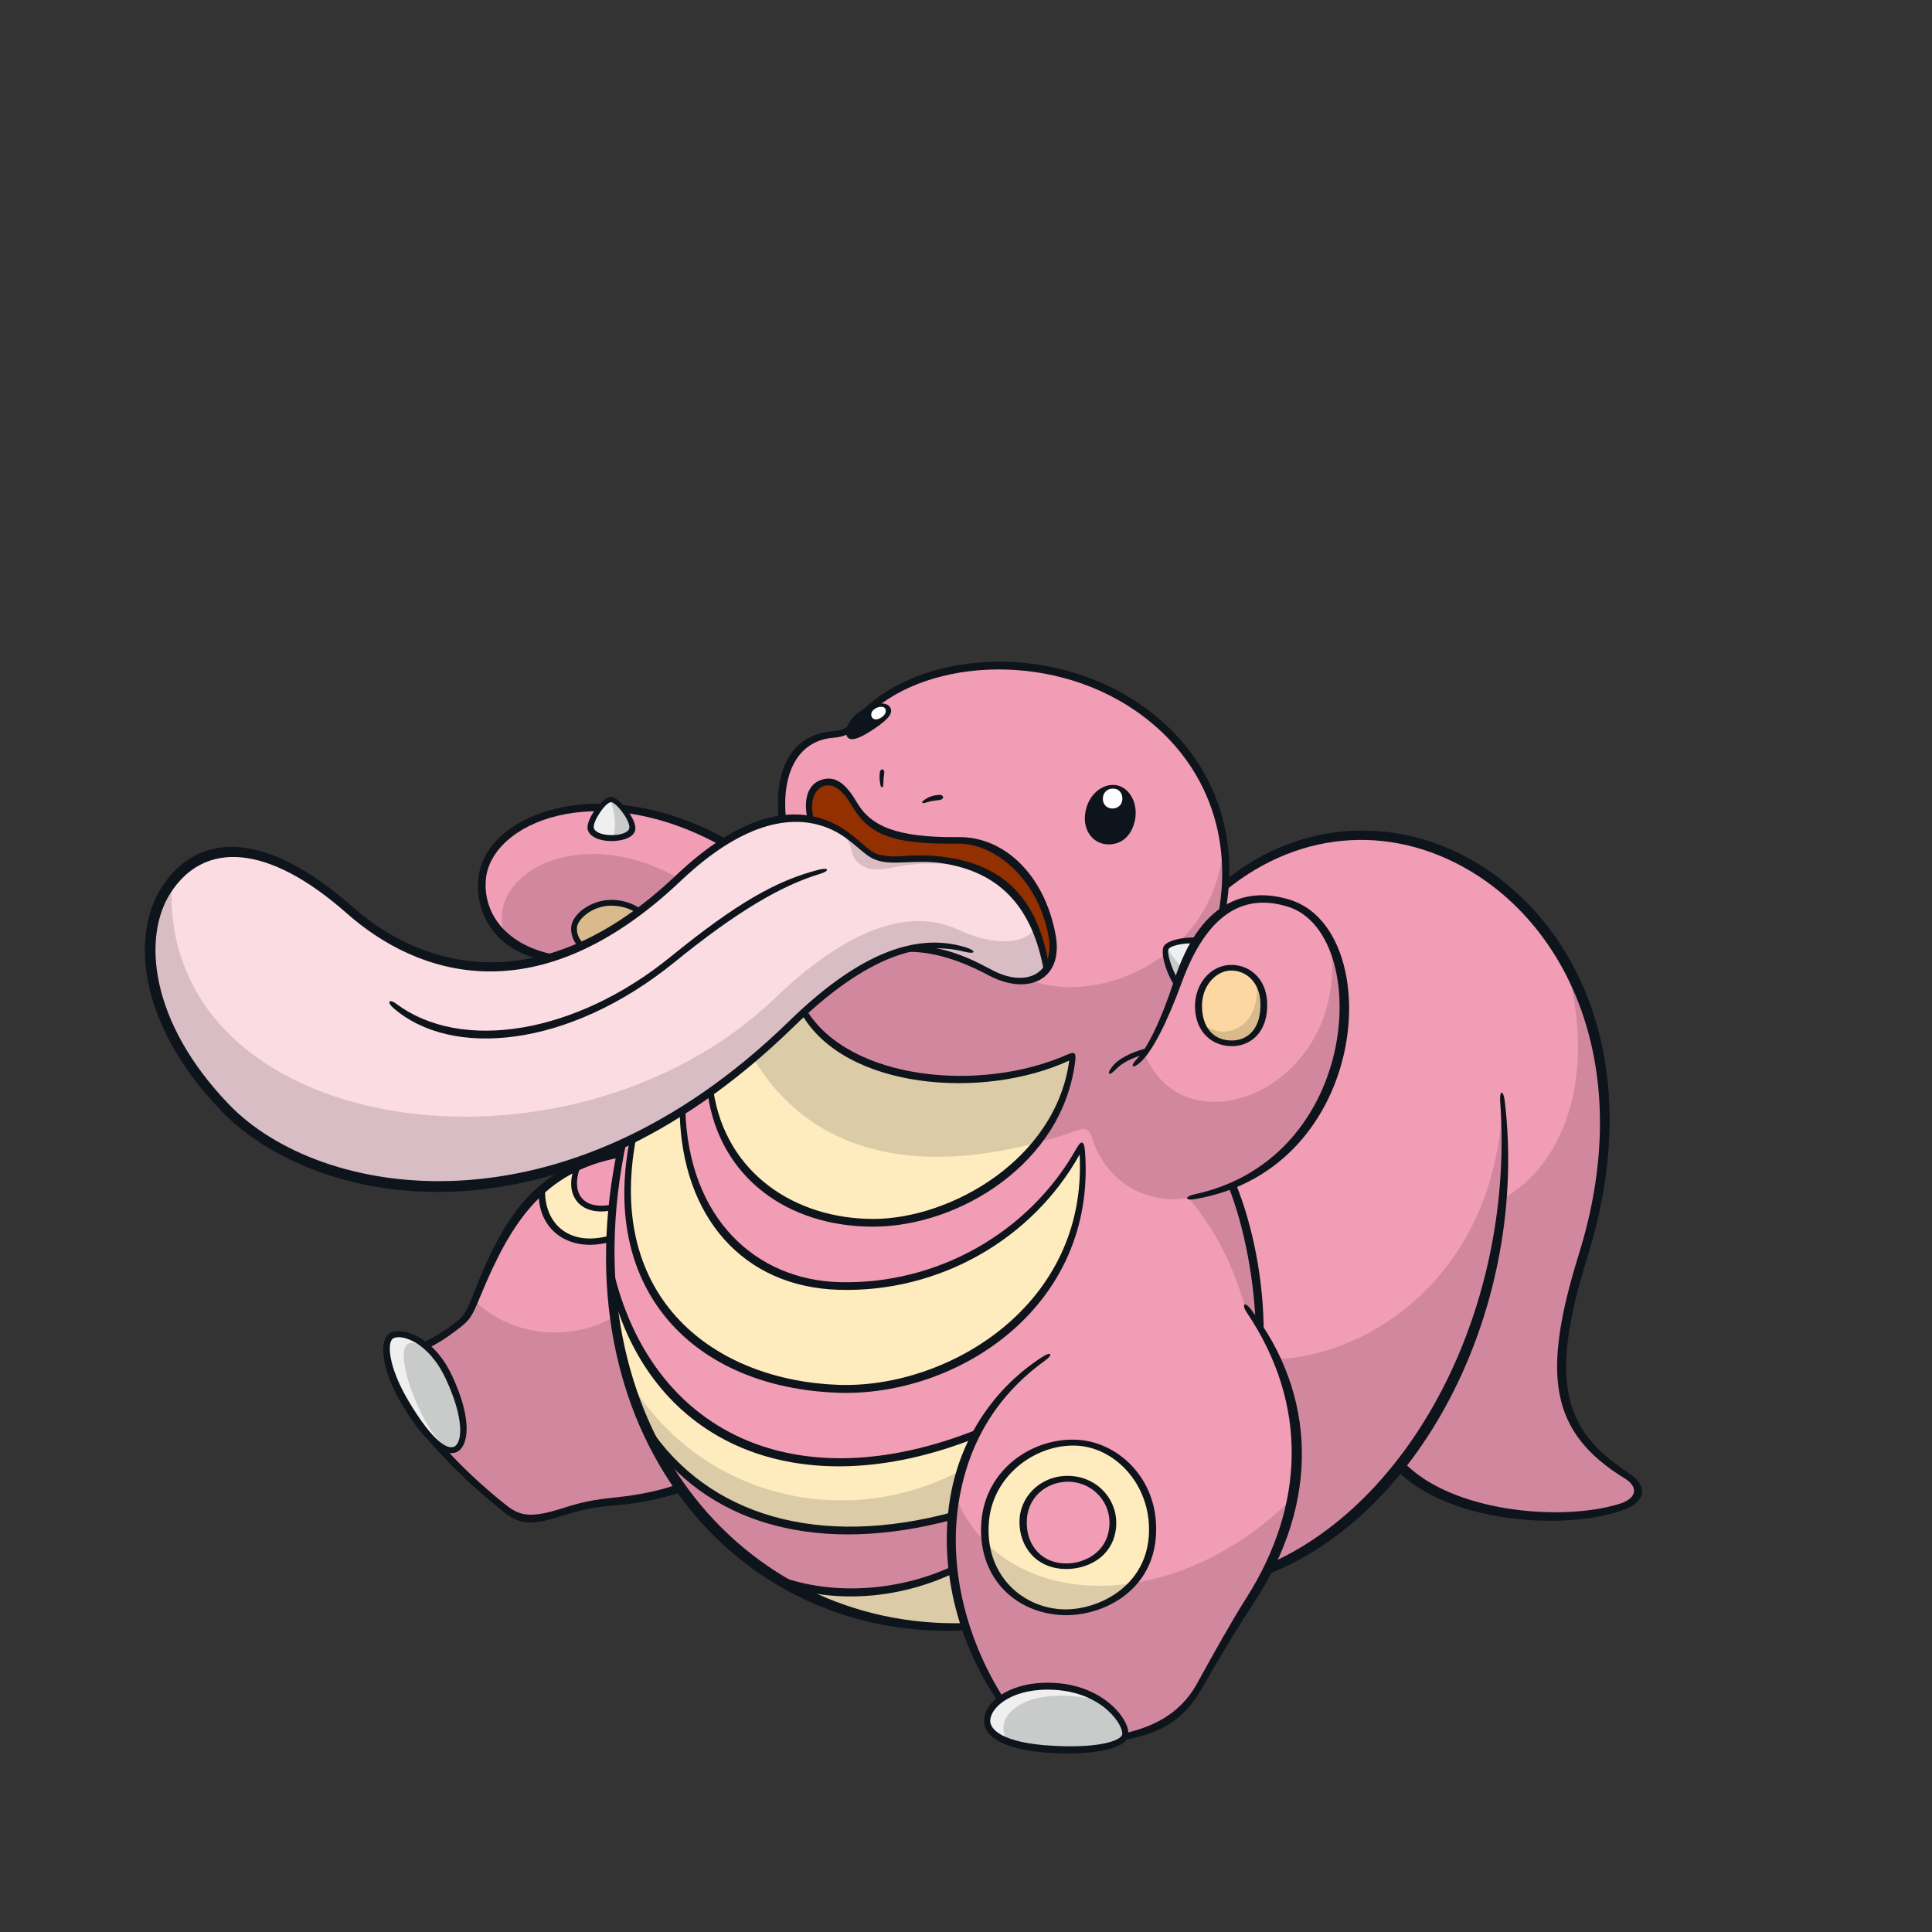 <svg width="800" height="800" viewBox="0 0 800 800" fill="none" xmlns="http://www.w3.org/2000/svg">
<rect x="0" y="0" width="800" height="800" fill="#333333" stroke="none"/>
<g clip-path="url(#clip0_42_68136)">
<path d="M239.701 397.443C213.095 397.513 198.347 382.835 199.736 364.396C201.799 337.103 251.614 320.264 304.124 351.318C312.347 356.173 276.845 397.345 239.701 397.443Z" fill="#F19DB5"/>
<path d="M284.717 614.976C277.968 617.629 265.072 620.674 255.488 621.558C245.791 622.456 240.866 623.564 233.499 625.908C220.027 630.188 215.242 629.556 208.942 624.519C197.561 615.425 183.725 602.544 171.91 586.855L172.864 558.678C178.463 556.25 182.448 554.005 188.426 549.529C193.281 545.88 194.432 544.21 197.519 536.338C210.471 503.221 224.644 481.415 259.894 477.261C286.85 474.09 305.401 606.824 284.731 614.976H284.717Z" fill="#F19DB5"/>
<path d="M256.133 499.277C241.806 503.824 234.285 495.334 239.322 482.564C233.709 485.006 228.826 488.149 224.49 491.952C223.283 507.865 236.067 518.811 255.137 512.103C258.715 510.84 257.887 498.73 256.133 499.277Z" fill="#FEEBBE"/>
<path d="M673.686 611.076C643.81 592.034 640.12 569.455 655.752 519.205C697.583 384.745 579.289 301.504 503.373 370.053C451.284 417.09 476.332 665.592 518.317 652.163C541.415 644.768 562.562 628.644 579.724 606.824C600.239 628.925 648.946 631.746 671.441 624.028C679.972 621.109 680.085 615.173 673.686 611.076Z" fill="#F19DB5"/>
<path d="M406.66 673.028C307.31 682.248 228.096 589.394 259.88 464.617L324.64 343.291C320.781 319.59 329.145 305.039 345.071 303.846C349.871 303.481 352.102 302.246 355.231 298.514C377.459 271.978 430.46 267.165 468.277 291.175C500.047 311.339 514.29 346.294 504.509 384.365L508.803 487.265C516.661 505.466 521.839 530.093 521.629 556.151L406.674 673.014L406.66 673.028Z" fill="#F19DB5"/>
<path d="M185.816 570.128C193.66 586.883 192.986 597.688 188.861 600.031C184.721 602.375 177.228 596.79 167.77 580.835C160.01 567.757 158.144 555.548 162.073 553.163C166.212 550.665 178.336 554.173 185.802 570.128H185.816Z" fill="#EFEFEF"/>
<path d="M489.312 410.144C484.906 404.208 481.566 395.003 482.843 392.463C483.966 390.218 491.291 388.225 499.023 389.853C502.404 390.554 491.389 412.95 489.312 410.144Z" fill="#EFEFEF"/>
<path d="M533.725 374.01C514.697 367.513 498.658 376.761 487.881 406.229C483.376 418.535 478.605 429.186 474.55 435.29C468.656 436.736 463.31 439.262 461.093 442.461C449.347 459.398 465.232 501.763 494.981 495.49C565.705 480.587 571.894 387.046 533.725 374.01Z" fill="#F19DB5"/>
<path d="M523.355 414.999C523.776 425.987 517.686 431.726 510.656 431.993C503.008 432.287 496.637 427.011 496.272 417.525C495.935 408.895 501.562 401.023 509.351 400.714C517.251 400.406 523.032 406.566 523.355 414.999Z" fill="#FCD7A1"/>
<path d="M293.6 445.631C296.392 484.445 325.987 506.392 361.574 506.392C397.16 506.392 440.128 479.996 444.239 437.043C406.646 454.976 346.46 448.999 330.576 414.38C325.72 403.786 292.491 430.153 293.6 445.631Z" fill="#FEEBBE"/>
<path d="M263.599 464.675C246.661 534.15 290.302 572.992 347.078 575.041C393.189 576.711 454.076 541.615 447.916 474.203C426.18 514.673 384.798 533.589 347.261 532.466C311.197 531.386 281.953 504.71 282.641 453.098C282.767 443.766 265.17 458.22 263.599 464.675Z" fill="#FEEBBE"/>
<path d="M399.251 626.344C339.95 644.151 293.165 629.29 268.538 593.086C259.459 573.778 253.958 551.648 252.948 527.414C269.829 599.205 334.982 624.393 409.621 591.487C413.747 589.662 408.541 623.551 399.251 626.344Z" fill="#FEEBBE"/>
<path d="M406.66 673.028C375.76 676.059 347.26 668.987 323.11 654.449C347.611 663.206 374.764 660.876 401.033 646.746C405.566 644.304 415.908 672.116 406.66 673.028Z" fill="#FEEBBE"/>
<path d="M416.693 707.071C382.987 659.655 385.218 592.706 432.34 562.522C469.007 539.032 507.708 529.489 517.209 542.919C543.239 579.74 543.435 622.231 518.149 662.055C510.683 673.814 503.022 686.893 496.861 697.908C488.54 712.783 475.883 717.455 460.264 720.136L416.707 707.071H416.693Z" fill="#F19DB5"/>
<path d="M408.765 712.419C408.961 704.519 420.707 697.292 437.026 698.345C457.023 699.65 466.832 713.219 465.905 718.509C465.33 721.821 455.451 725.385 436.03 724.361C415.641 723.294 408.639 717.681 408.765 712.405V712.419Z" fill="#EFEFEF"/>
<path d="M460.826 632.012C459.928 643.406 449.712 649.272 439.847 648.5C430.291 647.756 422.868 639.519 423.724 628.616C424.411 619.762 432.859 611.51 443.734 612.366C454.511 613.208 461.542 622.933 460.84 632.012H460.826ZM446.765 597.45C429.281 596.075 409.649 608.676 407.965 630.188C406.323 651.096 420.103 666.069 438.767 667.542C454.539 668.777 475.462 658.73 477.202 636.502C478.745 616.801 465.064 598.895 446.765 597.45Z" fill="#FEEBBE"/>
<path d="M528.519 562.776C566.743 561.597 619.029 527.975 622.06 457.447C631.167 548.519 580.383 627.887 525.417 649.174C539.857 621.165 540.545 588.609 528.533 562.776H528.519Z" fill="#D1889E"/>
<path d="M621.934 496.583C617.738 538.162 605.333 573.608 579.724 606.823C600.239 628.924 648.946 631.745 671.44 624.027C679.972 621.108 680.084 615.172 673.686 611.075C644.4 592.397 639.727 568.528 655.752 519.204C669.855 472.405 666.262 428.582 648.455 399.801C660.705 441.912 649.704 481.218 621.934 496.583Z" fill="#D1889E"/>
<path d="M495.402 389.6C498.139 385.363 502.376 380.269 506.235 377.771C507.723 371.793 508.228 356.862 506.726 348.766C505.52 366.461 498.293 380.17 488.456 389.853C490.645 389.558 493.143 389.544 495.402 389.6Z" fill="#D1889E"/>
<path d="M330.702 414.999C346.882 450.108 408.386 454.135 444.239 437.03C442.906 450.936 437.335 463.102 429.253 473.206C434.781 471.76 440.437 470.048 446.218 468.056C449.544 466.919 451.199 467.621 452.322 471.494C456.027 484.263 469.793 499.559 492.217 496.051C503.33 509.634 509.968 522.446 515.469 540.871C517.237 543.298 519.636 546.119 521.446 549.094C522.106 536.773 517.054 507.543 510.248 490.929C547.701 477.486 567.291 426.239 550.676 389.066C560.387 449.013 491.852 478.51 474.115 436.693C478.717 429.101 483.334 419.756 487.867 406.256C485.762 404.25 482.913 398.777 482.534 395.044C461.457 411.041 434.739 412.599 418.546 401.962C386.706 381.04 356.803 385.53 330.688 415.041L330.702 414.999Z" fill="#D1889E"/>
<path d="M333.101 418.984C325.524 425.762 318.522 432.708 312.039 438.405C334.35 475.437 375.171 487.407 429.266 473.206C437.335 463.103 442.92 450.936 444.253 437.03C408.4 454.122 352.031 449.477 333.101 418.984Z" fill="#DBCBA6"/>
<path d="M523.355 414.998C523.214 411.294 522.022 408.038 520.057 405.568C523.018 423.825 508.326 432.651 497.493 423.53C499.738 429.185 504.818 432.216 510.655 431.992C517.686 431.725 523.776 425.986 523.355 414.998Z" fill="#D9BA8D"/>
<path d="M483.081 392.027C484.822 395.395 487.628 399.002 489.803 400.615C488.807 402.608 488.119 404.474 487.558 406.593C484.695 404.222 482.085 395.76 483.081 392.027Z" fill="#C9CACA"/>
<path d="M209.04 387.704C213.797 391.914 220.28 395.001 228.292 396.475C244.767 391.465 262.462 381.193 280.971 363.653C239.715 340.204 200.129 361.884 209.04 387.704Z" fill="#D1889E"/>
<path d="M240.74 391.747C248.528 388.211 256.54 383.482 264.763 377.364C262.223 375.553 258.926 374.319 255.39 373.912C245.693 372.817 238.312 379.3 237.737 383.524C237.4 386.022 238.228 389.249 240.74 391.747Z" fill="#D9BA8D"/>
<path d="M254.519 545.164C234.088 556.882 209.615 551.886 196.635 538.541C194.165 544.575 192.79 546.273 188.426 549.543C183.711 553.079 180.217 555.226 176.204 557.162C179.628 559.983 183.051 564.193 185.83 570.128C193.674 586.883 193.001 597.688 188.875 600.032C186.854 601.168 184.034 600.411 180.596 597.506C190.166 608.423 200.269 617.586 208.956 624.518C215.256 629.556 220.041 630.202 233.513 625.908C240.88 623.564 245.791 622.456 255.502 621.558C263.879 620.772 274.768 618.372 281.883 616.001C267.906 596.299 258.28 572.303 254.533 545.15L254.519 545.164Z" fill="#D1889E"/>
<path d="M188.861 600.032C195.232 597.24 192.369 577.313 181.367 562.649C150.819 534.64 177.396 605.07 188.861 600.032Z" fill="#C9CACA"/>
<path d="M465.905 718.522C466.467 715.336 463.085 709.134 455.942 704.419C426.404 696.729 409.874 709.906 417.227 721.062C421.521 722.704 427.625 723.924 436.03 724.373C455.451 725.398 465.33 721.834 465.905 718.522Z" fill="#C9CACA"/>
<path d="M469.217 655.544C461.289 664.412 448.954 668.341 438.752 667.541C422.741 666.293 410.337 655.081 408.162 638.719C402.801 633.33 398.437 626.777 395.42 619.045C390.452 646.689 397.23 677.729 414.336 703.591C419.345 699.999 427.372 697.711 437.012 698.343C457.009 699.648 466.818 713.217 465.891 718.508C465.863 718.69 465.793 718.872 465.695 719.069C478.815 716.192 489.494 711.014 496.833 697.908C502.993 686.892 510.655 673.814 518.121 662.055C526.807 648.359 532.49 634.368 535.156 620.378C514.907 640.557 491.36 652.092 469.217 655.53V655.544Z" fill="#D1889E"/>
<path d="M438.753 667.542C448.94 668.341 461.289 664.412 469.217 655.544C445.194 659.276 422.854 653.453 408.176 638.719C410.351 655.081 422.756 666.279 438.767 667.542H438.753Z" fill="#DBCBA6"/>
<path d="M394.578 649.946C393.722 642.481 393.596 635.044 394.255 627.761C337.353 643.267 292.505 628.28 268.566 593.143C280.957 619.468 299.971 640.516 323.223 654.493C345.689 662.491 370.386 661.144 394.578 649.946Z" fill="#D1889E"/>
<path d="M399.742 673.506C397.202 665.746 395.476 657.845 394.578 649.959C370.386 661.143 345.689 662.504 323.223 654.506C345.52 667.907 371.719 674.797 399.742 673.52V673.506Z" fill="#DBCBA6"/>
<path d="M394.255 627.759C394.831 621.304 396.009 614.99 397.82 608.9C351.133 633.906 289.853 620.968 260.062 570.857C262.391 578.645 265.24 586.069 268.566 593.141C292.519 628.279 337.353 643.265 394.255 627.759Z" fill="#DBCBA6"/>
<path d="M364.352 319.732C364.071 321.514 364.17 323.057 364.577 325.064C364.885 326.565 365.741 326.004 365.755 324.994C365.797 322.917 365.854 321.935 366.134 320.04C366.387 318.328 364.619 318.006 364.338 319.732H364.352Z" fill="#0E141B"/>
<path d="M389.035 331.252C391.182 330.971 390.93 328.993 388.74 329.147C386.551 329.302 384.573 329.877 382.664 331.28C381.289 332.291 381.822 332.838 383.17 332.403C385.653 331.603 386.93 331.533 389.035 331.252Z" fill="#0E141B"/>
<path d="M504.509 378.43C511.076 343.11 496.918 310.989 466.902 292.144C429.183 268.457 377.024 274.378 355.989 299.749C352.817 303.566 350.137 305.082 344.959 305.503C330.87 306.625 323.419 319.507 325.468 339.167L322.521 339.546C320.304 318.763 327.601 304.17 344.833 302.78C349.099 302.444 350.656 301.616 353.898 297.715C375.943 271.137 429.589 264.836 468.824 289.477C499.654 308.842 513.687 341.314 507.681 376.114L504.495 378.416L504.509 378.43Z" fill="#0E141B"/>
<path d="M473.413 436.805C468.908 437.955 464.656 440.004 461.766 443.063C459.268 445.701 458.089 444.873 460.419 441.828C463.057 438.376 468.291 435.696 475.307 433.914L473.413 436.805Z" fill="#0E141B"/>
<path d="M494.827 494.493C564.26 479.366 567.866 386.246 533.374 375.469C514.458 369.562 499.555 378.935 489.34 406.818C483.081 423.91 476.977 435.669 472.024 440.019C468.866 442.798 467.786 441.577 470.719 438.56C474.928 434.224 480.598 423.082 486.309 405.625C496.581 374.235 515.019 366.573 534.244 372.607C574.096 385.124 567.866 483.843 495.149 496.472C490.49 497.286 490.238 495.49 494.841 494.493H494.827Z" fill="#0E141B"/>
<path d="M524.702 415.11C525.179 427.571 517.784 432.903 510.726 433.184C502.474 433.493 495.234 427.866 494.841 417.51C494.462 407.617 501.085 399.871 509.294 399.562C516.998 399.239 524.323 404.88 524.702 415.11ZM509.35 401.891C503.779 402.102 497.367 407.925 497.731 417.355C498.082 426.364 503.246 431.107 510.599 430.84C516.619 430.616 522.33 426.041 521.909 415.04C521.587 406.733 515.96 401.653 509.35 401.891Z" fill="#0E141B"/>
<path d="M486.73 408.768C482.829 403.057 480.486 394.61 481.819 391.957C482.997 389.6 489.34 387.832 496.398 388.225L495.065 390.68C489.565 390.33 484.471 391.705 483.853 393.066C483.138 394.61 485.046 401.135 487.965 405.836L486.744 408.782L486.73 408.768Z" fill="#0E141B"/>
<path d="M298.02 349.859C246.633 321.864 202.95 340.78 201.154 364.453C200.115 378.107 209.405 391.929 231.057 395.577L225.135 397.598C206.514 393.795 196.846 380.057 198.039 364.271C200.115 336.753 248.991 318.44 301.304 347.726L298.006 349.859H298.02Z" fill="#0E141B"/>
<path d="M239.701 392.14C237.077 389.839 236.207 386.092 236.571 383.454C237.273 378.206 245.636 371.624 255.515 372.733C259.444 373.182 262.995 374.613 265.703 376.634L263.752 378.177C261.339 376.522 258.645 375.525 255.235 375.132C245.973 374.08 239.392 380.465 238.943 383.776C238.62 386.176 239.532 388.954 242.142 391.144L239.701 392.14Z" fill="#0E141B"/>
<path d="M295.354 451.37C300.448 486.157 329.635 504.736 361.602 504.736C393.568 504.736 437.153 480.179 442.752 439.148C407.025 455.664 349.941 450.963 332.049 420.05L333.887 418.113C351.568 447.189 405.79 452.647 441.882 436.706C444.983 435.345 445.628 435.907 445.236 439.218C440.184 481.835 397.02 507.936 361.574 507.936C326.127 507.936 298.034 487.645 293.039 452.956L295.368 451.37H295.354Z" fill="#0E141B"/>
<path d="M263.43 471.016C250.59 538.147 296.252 571.601 347.134 573.439C392.347 575.039 450.386 540.603 447.046 478.06C427.428 513.24 388.881 535.341 347.218 534.078C307.885 532.899 282.43 504.147 281.448 460.786L283.777 459.383C285.04 504.904 313.288 529.896 347.345 530.907C387.885 532.085 426.067 510.531 445.755 475.534C447.649 472.152 448.912 472.11 449.263 476.685C454.231 541.179 396.346 578.477 346.938 576.709C287.271 574.548 248.71 534.513 260.708 472.237L263.416 471.03L263.43 471.016Z" fill="#0E141B"/>
<path d="M399.938 675.106C303.338 680.004 230.622 591.613 256.063 474.118L259.388 472.715C234.551 589.55 306.832 674.334 399.012 672.117L399.952 675.106H399.938Z" fill="#0E141B"/>
<path d="M403.475 595.681C331.221 624.041 269.632 598.754 252.892 532.675L253.79 525.336C269.45 592.875 328.99 622.413 405.229 591.668L403.475 595.695V595.681Z" fill="#0E141B"/>
<path d="M268.65 590.631C293.263 627.789 339.248 641.148 394.76 626.077L394.339 629.305C340.23 643.758 295.592 631.985 270.404 598.068L268.65 590.631Z" fill="#0E141B"/>
<path d="M320.795 651.868C342.602 660.75 370.975 659.445 394.494 648.5L394.775 651.475C370.54 662.855 344.777 663.318 325.355 656.905L320.795 651.868Z" fill="#0E141B"/>
<path d="M256.905 479.281C224.798 485.02 211.285 506.686 198.796 537.011C195.218 545.697 194.53 546.623 189.114 550.763C184.511 554.285 181.396 556.109 177.382 558.27L174.856 556.179C179.487 553.85 183.037 551.829 187.71 548.335C192.074 545.079 193.085 543.424 196.088 535.706C209.671 500.765 223.367 482.115 257.606 476.109L256.905 479.281Z" fill="#0E141B"/>
<path d="M184.427 599.723C190.433 606.711 200.718 616.267 209.727 623.354C215.523 627.914 220.154 628.588 233.049 624.49C241.02 621.95 245.637 620.982 255.305 620C263.682 619.144 273.463 617.32 281.013 614.415L282.991 617.544C275.007 620.337 264.693 622.526 255.572 623.269C246.142 624.041 241.357 624.967 233.891 627.339C219.971 631.773 215.509 631.703 207.917 625.557C199.049 618.372 188.075 608.844 177.003 595.92L184.385 599.723H184.427Z" fill="#0E141B"/>
<path d="M187.163 569.596C195.933 588.329 193.786 598.643 189.464 601.085C185.156 603.527 177.074 599.485 166.437 581.552C158.017 567.351 156.642 554.988 161.357 552.126C166.367 549.094 179.557 553.332 187.163 569.596ZM184.525 570.817C177.284 555.367 165.974 552.294 162.788 554.216C160.178 555.802 160.712 565.877 169.117 580.05C179.431 597.451 185.633 600.412 188.187 598.966C191.583 597.044 192.13 587.038 184.525 570.803V570.817Z" fill="#0E141B"/>
<path d="M253.86 501.059C240.978 503.95 233.541 495.741 237.638 483.912L240.445 482.789C235.954 494.324 241.694 501.48 253.986 498.632L253.86 501.059Z" fill="#0E141B"/>
<path d="M253.046 514.166C235.659 519.077 222.637 509.311 223.072 493.566L225.752 491.756C224.882 506.266 235.463 516.776 253.116 511.429L253.06 514.166H253.046Z" fill="#0E141B"/>
<path d="M462.173 632.124C461.177 644.893 449.684 650.394 439.707 649.622C427.26 648.64 421.45 638.34 422.208 628.616C422.994 618.667 432.045 610.275 443.832 611.187C454.96 612.057 463.001 621.445 462.159 632.138L462.173 632.124ZM425.225 628.854C424.453 638.691 430.291 646.591 439.945 647.335C448.196 647.98 458.482 643.266 459.366 631.899C460.138 622.133 452.729 614.316 443.65 613.601C434.908 612.913 426.025 618.652 425.225 628.854Z" fill="#0E141B"/>
<path d="M478.605 636.573C476.767 660.008 454.904 669.985 438.626 668.708C418.854 667.15 404.653 651.855 406.365 630.09C408.105 607.863 428.34 594.798 446.849 596.23C463.688 597.549 480.443 613.167 478.605 636.559V636.573ZM475.672 636.349C477.272 616.016 462.748 599.934 446.639 598.671C430.08 597.366 411.052 610.094 409.467 630.343C407.811 651.378 422.292 665.031 438.837 666.322C452.827 667.445 473.946 658.254 475.672 636.349Z" fill="#0E141B"/>
<path d="M413.171 704.378C395.869 679.246 388.46 647.237 393.68 618.892C398.156 594.629 412.02 574.479 431.708 561.793C435.272 559.492 436.241 560.853 432.803 563.337C413.704 577.089 401.791 595.766 397.398 619.593C392.347 647.013 399.279 677.267 415.388 702.848L413.171 704.364V704.378Z" fill="#0E141B"/>
<path d="M465.877 717.709C475.49 715.337 487.993 711.029 495.682 697.095C502.825 684.157 509.505 672.089 516.338 661.256C539.969 623.873 542.102 581.944 516.338 543.593C513.897 539.959 515.37 538.724 518.022 542.19C545.077 577.468 546.578 621.726 519.594 663.038C512.129 674.475 505.589 685.21 497.942 698.723C489.129 714.313 478.03 718.144 464.628 720.656L465.877 717.695V717.709Z" fill="#0E141B"/>
<path d="M407.474 712.447C407.685 703.817 419.682 695.734 437.139 696.885C457.753 698.232 468.249 712.714 467.211 718.748C466.271 724.178 452.589 726.76 435.988 725.904C415.838 724.838 407.306 719.225 407.474 712.461V712.447ZM410.028 712.489C409.944 715.983 414.785 721.779 436.157 722.901C456.602 723.982 464.306 720.376 464.671 718.229C465.316 714.538 456.883 701.039 436.971 699.748C419.809 698.639 410.182 706.582 410.042 712.489H410.028Z" fill="#0E141B"/>
<path d="M519.861 547.002C519.117 529.784 515.44 508.511 508.719 491.461L511.75 490.24C518.878 507.851 523.313 530.514 523.271 552.054L519.861 547.002Z" fill="#0E141B"/>
<path d="M525.993 647.321C586.165 620.421 627.252 539.565 621.19 456.058C620.853 451.343 622.523 451.188 623.084 455.889C633.103 540.127 589.336 626.96 524.534 652.064L525.979 647.335L525.993 647.321Z" fill="#0E141B"/>
<path d="M580.931 605.097C600.604 626.258 647.038 630.243 670.879 622.609C677.853 620.378 678.443 615.677 672.83 612.225C641.804 593.155 638.141 569.58 653.83 519.119C676.464 446.36 652.174 388.56 611.662 362.432C579.036 341.397 539.226 342.562 507.189 368.971L507.414 364.565C538.861 338.871 580.608 337.37 613.921 358.853C656.79 386.498 680.674 445.378 657.422 520.115C641.523 571.208 646.659 591.934 674.373 609.896C682.245 615.004 682.26 621.753 671.679 625.444C647.529 633.877 599.467 630.65 578.11 608.506L580.916 605.125L580.931 605.097Z" fill="#0E141B"/>
<path d="M244.64 343.095C245.201 345.761 249.327 347.038 253.411 347.024C257.48 347.024 261.493 345.705 261.83 343.179C262.293 339.629 255.824 331.041 253.06 331.041C249.888 331.041 244.051 340.204 244.654 343.081L244.64 343.095Z" fill="#EFEFEF"/>
<path d="M252.555 330.972C254.814 335.856 255.431 344.556 253.411 347.04C256.512 346.885 261.802 345.622 261.83 343.195C261.886 338.76 255.445 330.369 252.555 330.972Z" fill="#C9CACA"/>
<path d="M253.228 348.273C248.401 348.273 244.009 346.575 243.335 343.376C242.522 339.489 249.271 329.975 253.046 329.975C256.147 329.975 263.641 339.082 263.065 343.446C262.644 346.729 257.957 348.259 253.228 348.273ZM253.355 345.803C257.663 345.803 260.385 344.428 260.596 342.899C261.017 339.657 255.039 332.164 253.074 332.164C250.618 332.164 245.356 340.317 245.875 342.772C246.226 344.442 249.019 345.817 253.355 345.803Z" fill="#0E141B"/>
<path d="M365.306 394.329C379.872 391.185 392.768 393.585 409.874 402.664C425.141 410.775 438.795 404.348 435.637 387.355C431.217 363.513 414.532 347.783 396.922 348.007C370.639 348.358 359.89 343.447 353.645 332.768C349.043 324.896 345.057 323.128 341.465 323.899C334.884 325.303 333.382 334.031 336.287 341.286C343.766 359.949 356.087 396.307 365.292 394.315L365.306 394.329Z" fill="#933000"/>
<path d="M371.663 355.697C364.97 356.16 360.507 354.378 355.343 349.522C339.43 334.564 314.663 331.687 280.971 363.625C223.564 418.071 173.818 402.495 144.841 376.886C108.707 344.962 82.551 347.319 68.841 368.663C55.959 388.701 60.997 425.074 93.299 458.668C130.654 497.51 231.31 518.053 327.657 424.119C345.745 406.495 361.518 396.63 375.634 393.037C386.341 392.729 396.908 395.732 409.888 402.636C419.725 407.87 428.888 407.042 433.322 401.274C427.639 365.856 405.917 353.311 371.677 355.669L371.663 355.697Z" fill="#FADCE2"/>
<path d="M348.201 344.471C354.978 351.361 350.404 354.35 357.153 358.518C365.713 363.808 374.413 353.073 405.65 359.949C394.845 355.922 384.152 354.94 371.663 355.683C365.138 356.076 360.058 354.252 355.343 349.509C353.87 348.022 351.063 345.875 348.201 344.443V344.471Z" fill="#D8BEC4"/>
<path d="M433.308 401.302C432.284 394.96 430.74 389.347 428.719 384.421C423.906 391.438 410.828 391.508 396.809 384.983C373.277 374.051 345.787 389.445 321.118 413.118C235.225 495.517 65.641 471.156 71.128 365.449C70.328 366.474 69.556 367.554 68.827 368.691C55.945 388.729 60.982 425.102 93.285 458.695C130.64 497.538 231.295 518.081 327.643 424.147C345.731 406.522 361.503 396.658 375.62 393.065C386.327 392.757 396.894 395.76 409.874 402.664C419.71 407.898 428.874 407.07 433.308 401.302Z" fill="#D8BEC4"/>
<path d="M368.562 292.873C367.145 290.516 362.149 290.586 356.241 294.473C350.264 298.402 349.66 303.945 350.979 305.334C352.256 306.681 354.824 306.527 361.518 302.107C368.955 297.195 369.741 294.852 368.562 292.887V292.873Z" fill="#0E141B"/>
<path d="M365.012 297.054C363.454 298.093 361.84 298.205 361.111 297.11C360.465 296.156 360.606 294.613 362.205 293.532C363.959 292.353 365.882 292.508 366.443 293.279C367.018 294.079 367.103 295.637 365.012 297.054Z" fill="white"/>
<path d="M469.863 340.037C467.996 348.232 461.752 350.519 456.756 349.382C451.831 348.26 447.902 342.941 449.614 335.42C451.326 327.913 457.556 324.054 462.678 325.218C467.856 326.397 471.504 332.866 469.877 340.023L469.863 340.037Z" fill="#0E141B"/>
<path d="M464.629 331.743C464.039 334.311 461.542 335.096 459.661 334.675C457.43 334.17 456.265 332.037 456.785 329.708C457.29 327.519 459.338 326.087 461.864 326.663C464.194 327.196 465.12 329.582 464.629 331.743Z" fill="white"/>
<path d="M379.016 392.026C388.628 391.774 397.847 394.665 410.477 401.498C425.169 409.441 437.012 402.972 434.164 387.578C429.645 363.204 411.361 349.171 396.851 349.325C370.26 349.676 360.072 346.196 352.579 333.37C348.677 326.691 344.917 324.628 341.787 325.302C337.03 326.326 335.136 332.234 336.974 339.306L334.392 339.04C332.736 332.374 333.789 324.193 341.128 322.622C345.717 321.639 349.856 323.772 354.782 332.206C360.493 341.986 371.059 346.94 396.893 346.631C415.402 346.337 432.41 361.744 437.111 387.101C440.52 405.484 425.885 412.64 409.326 403.842C395.546 396.517 383.324 393.247 371.929 394.314L379.03 392.026H379.016Z" fill="#0E141B"/>
<path d="M432.284 402.3C427.611 375.708 414.111 361.254 390.635 357.522C378.904 355.655 369.488 358.743 362.458 355.978C357.041 353.845 352.972 347.516 344.384 343.545C329.664 336.725 308.671 339.364 281.869 364.777C222.736 420.865 172.948 404.124 143.564 378.164C110.938 349.327 84.543 348.106 70.609 369.786C58.962 387.916 61.852 423.068 94.787 457.307C132.436 496.458 233.442 513.788 326.562 423.012C354.249 396.013 378.286 385.643 399.77 392.238C404.485 393.684 404.092 395.311 399.307 394.076C378.665 388.772 355.764 398.707 328.513 425.271C230.692 520.622 130.135 500.05 91.587 459.959C56.548 423.503 54.499 386.751 66.946 367.401C81.765 344.345 109.633 343.377 146.006 375.525C174.871 401.037 223.97 415.532 279.96 362.433C306.398 337.371 328.387 332.74 345.282 341.019C354.277 345.44 359.09 352.442 363.384 353.691C371.312 356.02 376.139 352.989 390.635 354.813C415.669 357.971 429.884 372.27 434.304 399.816L432.298 402.286L432.284 402.3Z" fill="#0E141B"/>
<path d="M162.802 417.314C160.038 414.873 161.189 413.455 164.135 415.673C190.882 435.669 238.031 428.386 277.659 396.195C304.938 374.024 321.384 364.65 339.023 360.132C343.373 359.023 343.724 360.609 339.416 361.9C323.7 366.629 305.233 377.336 279.357 398.37C235.28 434.182 186.658 438.279 162.802 417.314Z" fill="#0E141B"/>
</g>
<defs>
<clipPath id="clip0_42_68136">
<rect width="620" height="452.059" fill="white" transform="translate(60 274)"/>
</clipPath>
</defs>
</svg>
